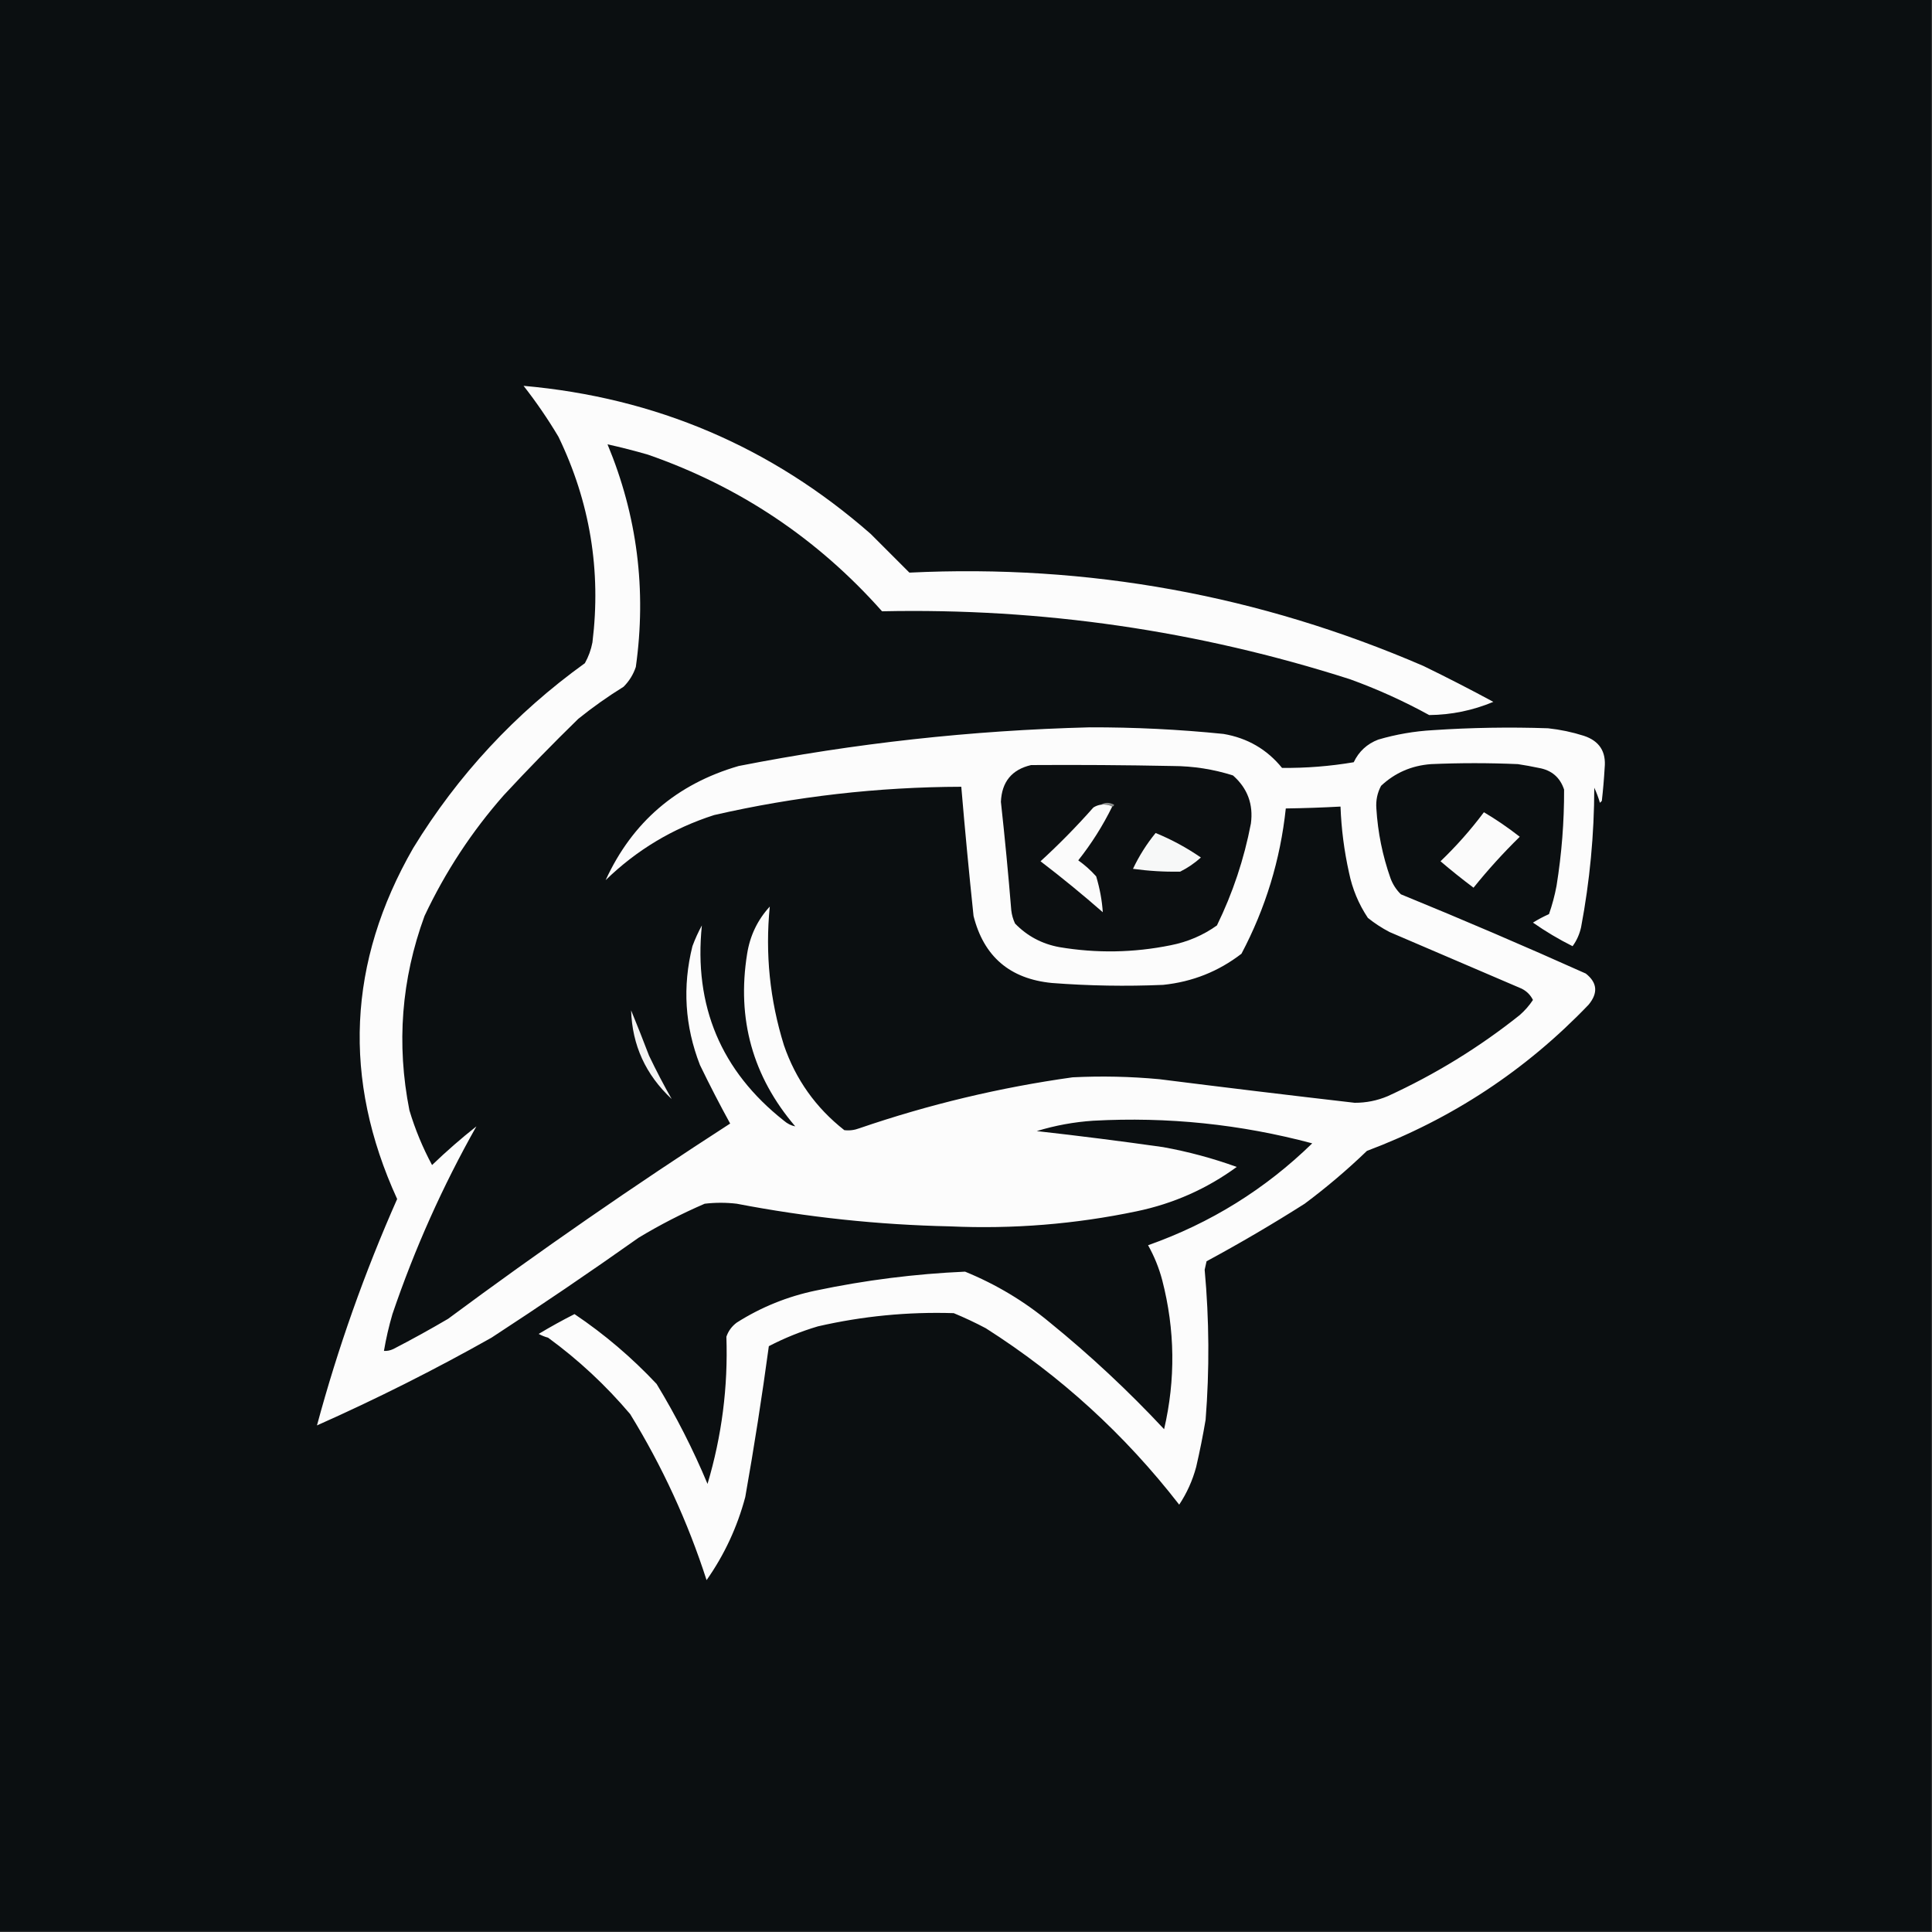 <?xml version="1.0" encoding="UTF-8"?>
<!DOCTYPE svg PUBLIC "-//W3C//DTD SVG 1.1//EN" "http://www.w3.org/Graphics/SVG/1.1/DTD/svg11.dtd">
<svg xmlns="http://www.w3.org/2000/svg" version="1.1" width="1024px" height="1024px" style="shape-rendering:geometricPrecision; text-rendering:geometricPrecision; image-rendering:optimizeQuality; fill-rule:evenodd; clip-rule:evenodd" xmlns:xlink="http://www.w3.org/1999/xlink">
<rect width="100%" height="100%" fill="#333333" stroke="none"/>
<g><path style="opacity:1" fill="#0b0f11" d="M -0.5,-0.5 C 340.833,-0.5 682.167,-0.5 1023.5,-0.5C 1023.5,340.833 1023.5,682.167 1023.5,1023.5C 682.167,1023.5 340.833,1023.5 -0.5,1023.5C -0.5,682.167 -0.5,340.833 -0.5,-0.5 Z"/></g>
<g><path style="opacity:1" fill="#fcfcfc" d="M 277.5,204.5 C 347.543,210.699 408.876,236.866 461.5,283C 468.4,289.9 475.233,296.733 482,303.5C 576.68,298.919 667.513,315.419 754.5,353C 766.99,359.078 779.323,365.411 791.5,372C 780.63,376.551 769.297,378.884 757.5,379C 744.006,371.587 730.006,365.253 715.5,360C 634.871,334.196 552.204,322.196 467.5,324C 433.396,285.567 392.062,257.901 343.5,241C 336.359,238.923 329.193,237.09 322,235.5C 337.735,273.326 342.735,312.659 337,353.5C 335.657,357.51 333.491,361.01 330.5,364C 322.149,369.175 314.149,374.842 306.5,381C 292.998,394.169 279.831,407.669 267,421.5C 250.016,440.78 236.016,462.113 225,485.5C 212.722,519.053 210.055,553.387 217,588.5C 220.032,598.605 224.032,608.272 229,617.5C 236.694,610.115 244.527,603.282 252.5,597C 234.574,628.778 219.74,661.945 208,696.5C 206.111,702.951 204.611,709.451 203.5,716C 205.169,716.122 206.835,715.788 208.5,715C 218.327,709.92 227.994,704.587 237.5,699C 286.201,662.897 336.034,628.397 387,595.5C 381.497,585.501 376.164,575.168 371,564.5C 362.983,543.927 361.65,522.927 367,501.5C 368.409,497.684 370.076,494.017 372,490.5C 367.653,533.173 382.153,567.673 415.5,594C 417.369,595.602 419.369,596.602 421.5,597C 398.932,570.577 390.432,540.077 396,505.5C 397.525,495.895 401.525,487.561 408,480.5C 405.519,505.473 408.019,529.973 415.5,554C 421.743,572.155 432.409,587.155 447.5,599C 450.207,599.328 452.874,598.995 455.5,598C 492.312,585.38 529.979,576.38 568.5,571C 583.857,570.236 599.191,570.569 614.5,572C 648.978,576.354 683.478,580.521 718,584.5C 724.067,584.525 729.9,583.359 735.5,581C 760.663,569.474 783.996,555.141 805.5,538C 808.219,535.618 810.553,532.951 812.5,530C 811.179,527.346 809.179,525.346 806.5,524C 783.167,514 759.833,504 736.5,494C 732.411,491.873 728.577,489.373 725,486.5C 720.111,479.172 716.778,471.172 715,462.5C 712.433,450.963 710.933,439.296 710.5,427.5C 700.842,428.029 691.175,428.362 681.5,428.5C 678.608,455.675 670.775,481.342 658,505.5C 645.826,514.897 631.992,520.397 616.5,522C 596.809,522.847 577.142,522.513 557.5,521C 535.261,518.821 521.428,506.988 516,485.5C 513.598,462.633 511.431,439.8 509.5,417C 465.288,417.125 421.621,422.125 378.5,432C 356.562,439.045 337.395,450.545 321,466.5C 335.138,435.714 358.638,415.547 391.5,406C 452.921,393.935 514.921,387.101 577.5,385.5C 601.23,385.436 624.896,386.603 648.5,389C 661.181,391.167 671.515,397.167 679.5,407C 692.258,407.132 704.925,406.132 717.5,404C 720.227,398.273 724.56,394.273 730.5,392C 739.967,389.219 749.633,387.552 759.5,387C 779.818,385.635 800.151,385.302 820.5,386C 826.971,386.694 833.304,388.027 839.5,390C 847.694,392.718 851.36,398.384 850.5,407C 850.165,412.847 849.665,418.681 849,424.5C 848.667,424.833 848.333,425.167 848,425.5C 847.197,422.756 846.197,420.089 845,417.5C 844.961,442.327 842.628,466.994 838,491.5C 837.154,495.234 835.654,498.568 833.5,501.5C 826.169,497.837 819.169,493.67 812.5,489C 815.226,487.312 818.059,485.812 821,484.5C 822.711,479.615 824.045,474.615 825,469.5C 827.725,452.59 829.058,435.59 829,418.5C 826.846,411.994 822.346,408.161 815.5,407C 811.853,406.226 808.186,405.559 804.5,405C 789.167,404.333 773.833,404.333 758.5,405C 748.213,405.753 739.38,409.586 732,416.5C 730.012,420.224 729.179,424.224 729.5,428.5C 730.269,441.177 732.769,453.511 737,465.5C 738.211,468.759 740.044,471.592 742.5,474C 775.399,487.449 808.065,501.449 840.5,516C 846.611,520.814 847.111,526.314 842,532.5C 808.785,567.202 769.618,593.035 724.5,610C 714.057,620.045 703.057,629.379 691.5,638C 674.557,648.765 657.223,658.931 639.5,668.5C 639.167,670 638.833,671.5 638.5,673C 640.921,699.487 641.088,725.987 639,752.5C 637.59,760.885 635.923,769.218 634,777.5C 632.08,784.671 629.08,791.338 625,797.5C 596.131,760.287 561.964,729.12 522.5,704C 516.954,701.06 511.287,698.394 505.5,696C 481.186,695.229 457.186,697.562 433.5,703C 424.494,705.67 415.827,709.17 407.5,713.5C 403.88,740.24 399.714,766.906 395,793.5C 390.749,809.442 383.916,824.109 374.5,837.5C 364.524,806.549 351.024,777.215 334,749.5C 321.057,734.22 306.557,720.72 290.5,709C 288.754,708.529 287.087,707.862 285.5,707C 291.729,703.261 298.063,699.761 304.5,696.5C 320.295,707.114 334.795,719.448 348,733.5C 358.308,750.449 367.308,768.115 375,786.5C 382.58,761.08 385.913,735.08 385,708.5C 386.031,705.461 387.865,702.961 390.5,701C 403.425,692.8 417.425,687.133 432.5,684C 458.594,678.51 484.927,675.177 511.5,674C 527.959,680.723 542.959,689.723 556.5,701C 577.872,718.366 598.038,737.199 617,757.5C 623.133,731.121 622.799,704.788 616,678.5C 614.278,671.996 611.778,665.829 608.5,660C 641.564,648.314 670.564,630.314 695.5,606C 657.491,595.851 618.824,591.851 579.5,594C 569.265,594.676 559.265,596.509 549.5,599.5C 571.869,602.004 594.202,604.837 616.5,608C 629.817,610.412 642.817,613.912 655.5,618.5C 639.605,630.11 621.938,637.943 602.5,642C 569.845,648.843 536.845,651.509 503.5,650C 465.489,649.181 427.823,645.181 390.5,638C 384.833,637.333 379.167,637.333 373.5,638C 361.395,643.219 349.728,649.219 338.5,656C 312.846,674.161 286.846,691.828 260.5,709C 230.427,725.953 199.594,741.453 168,755.5C 179.066,714.471 193.233,674.471 210.5,635.5C 181.433,571.98 184.266,509.98 219,449.5C 242.69,410.805 273.023,378.138 310,351.5C 311.927,348.052 313.261,344.385 314,340.5C 318.695,302.386 312.695,266.053 296,231.5C 290.368,222.052 284.202,213.052 277.5,204.5 Z"/></g>
<g><path style="opacity:1" fill="#0c0f11" d="M 546.5,405.5 C 571.502,405.333 596.502,405.5 621.5,406C 632.458,406.035 643.124,407.702 653.5,411C 661.208,417.789 664.375,426.289 663,436.5C 659.395,455.315 653.395,473.315 645,490.5C 637.647,495.734 629.48,499.234 620.5,501C 600.878,504.981 581.212,505.314 561.5,502C 552.296,500.316 544.462,496.149 538,489.5C 536.956,487.285 536.29,484.952 536,482.5C 534.436,463.307 532.603,444.14 530.5,425C 530.96,414.383 536.293,407.883 546.5,405.5 Z"/></g>
<g><path style="opacity:1" fill="#8a8c8b" d="M 583.5,426.5 C 585.693,425.203 588.027,425.203 590.5,426.5C 590.376,427.107 590.043,427.44 589.5,427.5C 587.735,426.539 585.735,426.205 583.5,426.5 Z"/></g>
<g><path style="opacity:1" fill="#fbfbfb" d="M 583.5,426.5 C 585.735,426.205 587.735,426.539 589.5,427.5C 584.515,437.65 578.515,447.15 571.5,456C 574.965,458.463 578.131,461.296 581,464.5C 582.939,471.003 584.106,477.336 584.5,483.5C 573.791,474.122 562.791,465.122 551.5,456.5C 561.322,447.511 570.655,438.011 579.5,428C 580.745,427.209 582.078,426.709 583.5,426.5 Z"/></g>
<g><path style="opacity:1" fill="#fbfbfb" d="M 786.5,430.5 C 793.072,434.392 799.405,438.725 805.5,443.5C 796.738,452.089 788.571,461.089 781,470.5C 775.009,466.007 769.176,461.34 763.5,456.5C 771.932,448.408 779.599,439.741 786.5,430.5 Z"/></g>
<g><path style="opacity:1" fill="#f7f8f8" d="M 612.5,441.5 C 620.971,444.973 628.971,449.306 636.5,454.5C 633.18,457.494 629.513,459.994 625.5,462C 617.149,462.146 608.816,461.646 600.5,460.5C 603.761,453.632 607.761,447.299 612.5,441.5 Z"/></g>
<g><path style="opacity:1" fill="#f3f3f3" d="M 334.5,535.5 C 337.737,543.361 340.904,551.361 344,559.5C 347.83,567.502 351.83,575.169 356,582.5C 342.236,569.651 335.069,553.985 334.5,535.5 Z"/></g>
</svg>
